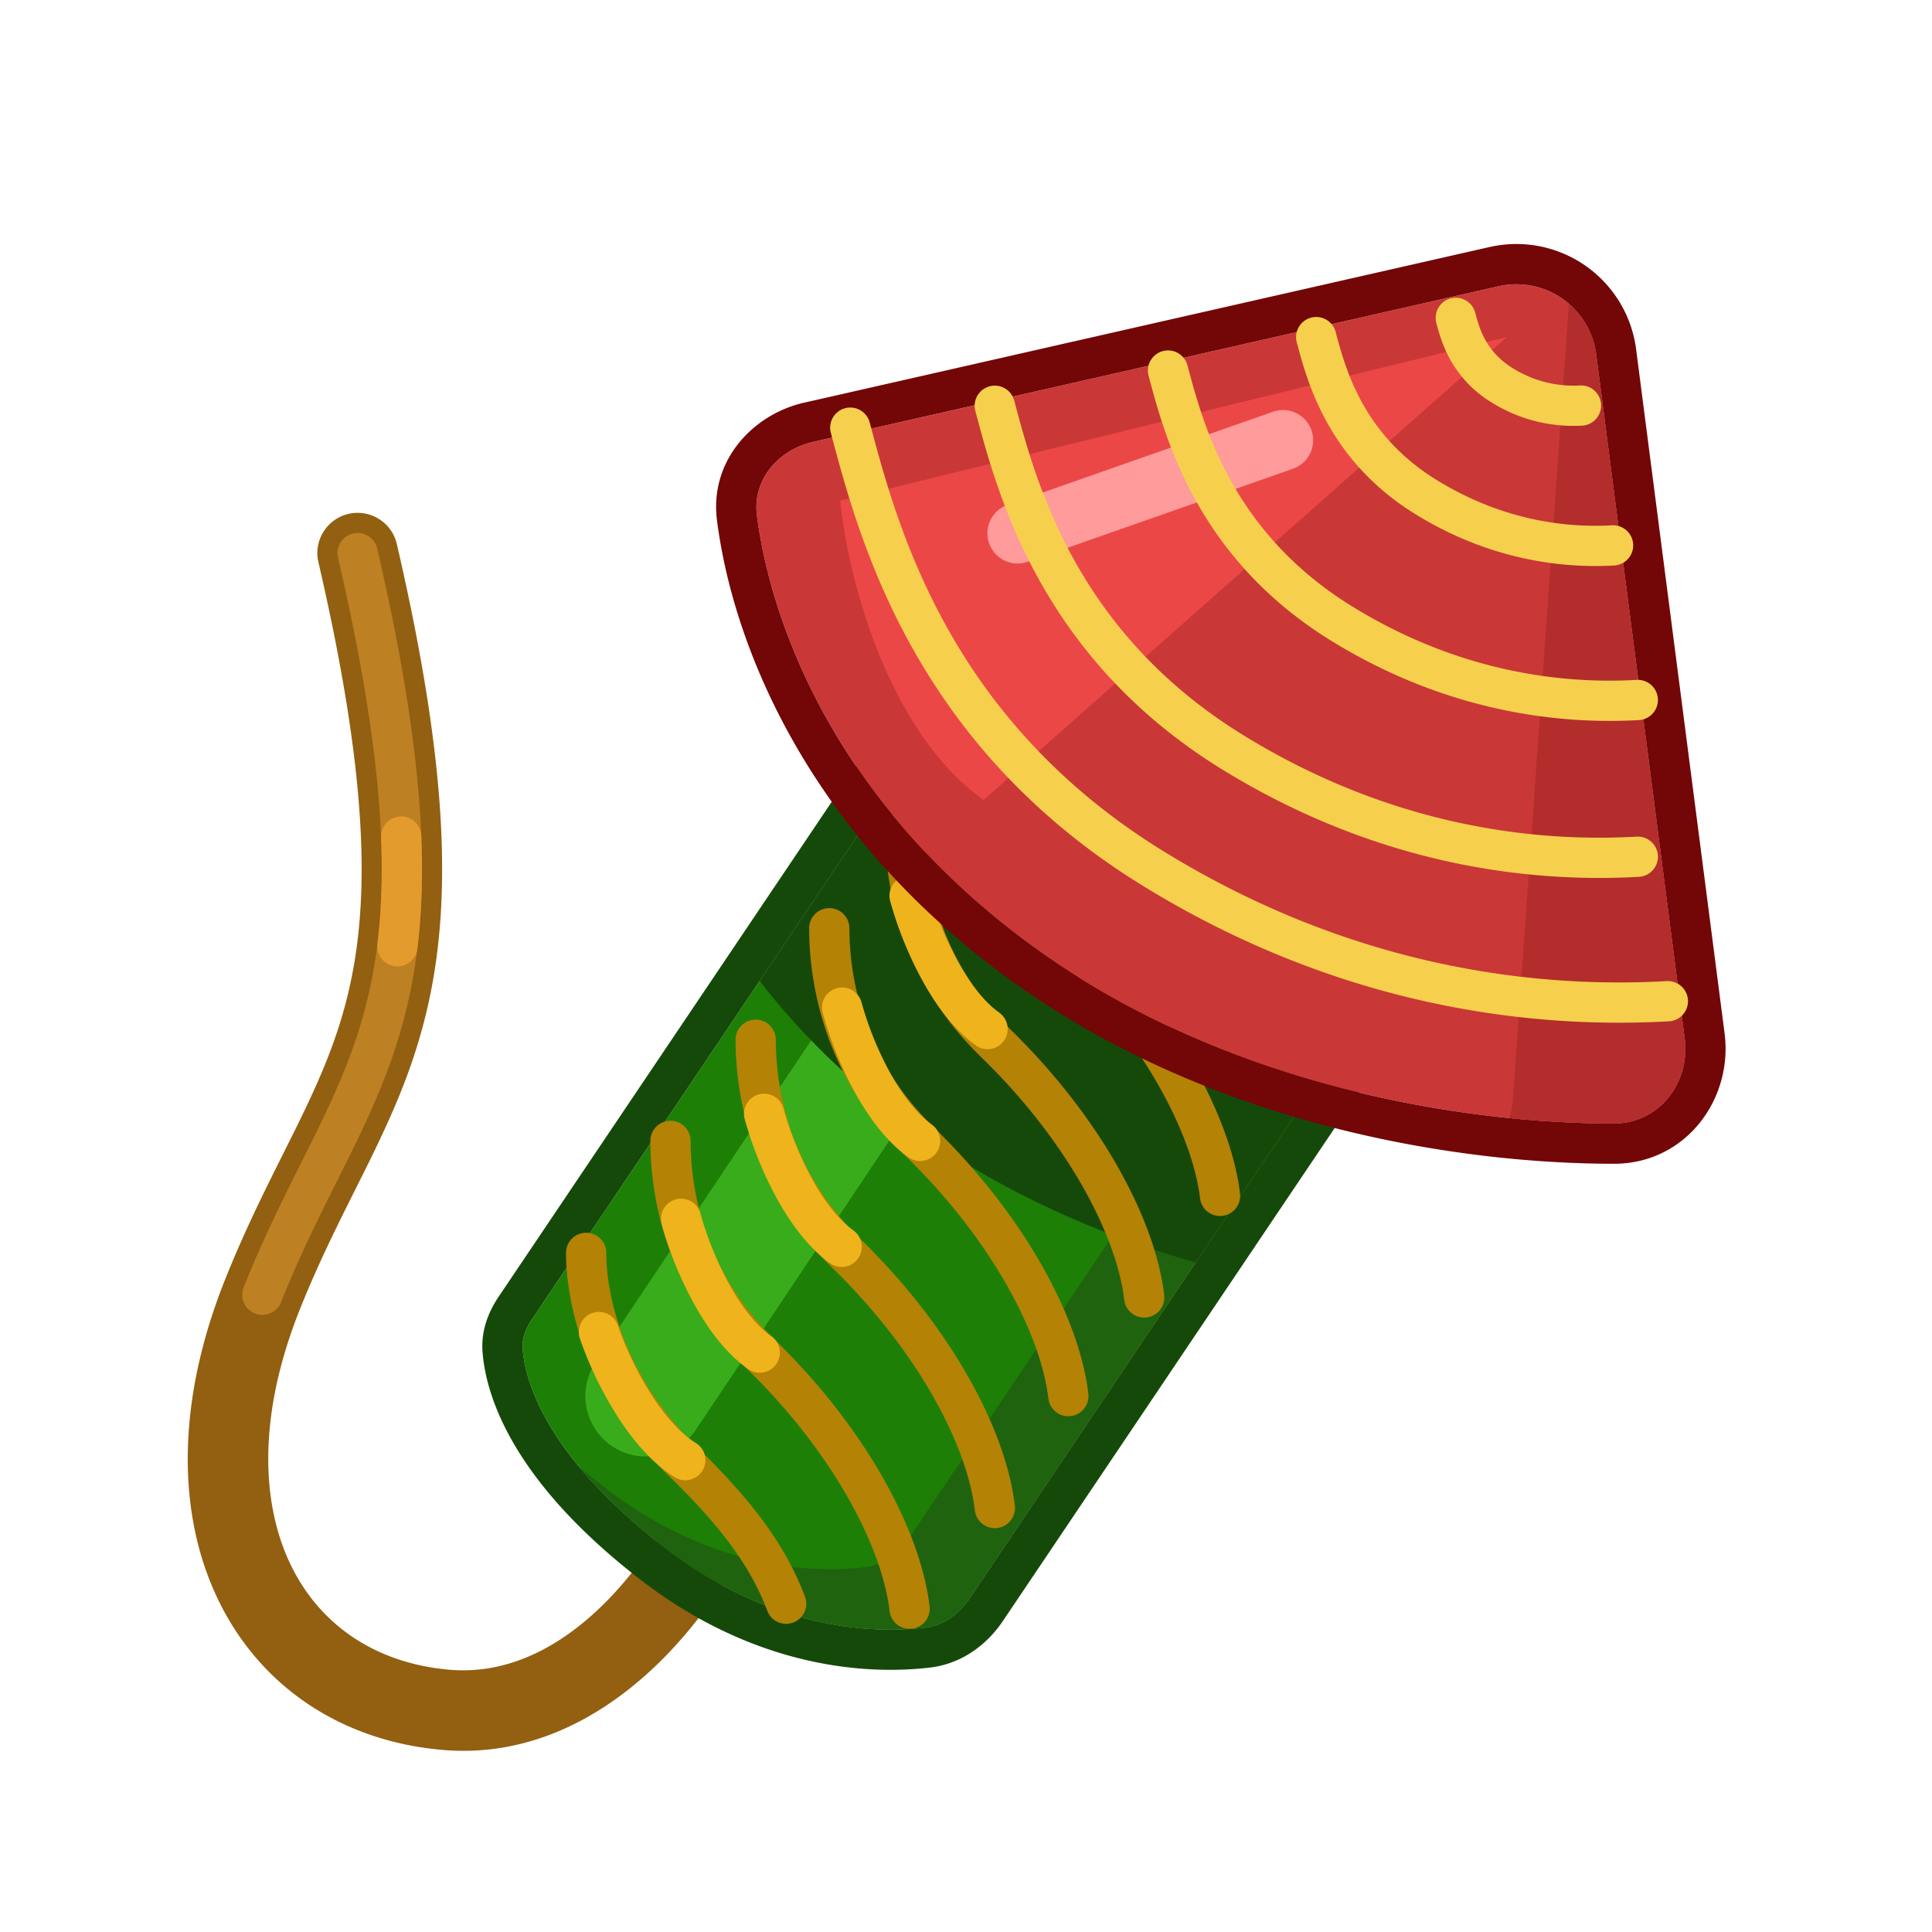 <?xml version="1.0" standalone="no"?><!DOCTYPE svg PUBLIC "-//W3C//DTD SVG 1.1//EN" "http://www.w3.org/Graphics/SVG/1.1/DTD/svg11.dtd"><svg t="1729153432496" class="icon" viewBox="0 0 1024 1024" version="1.1" xmlns="http://www.w3.org/2000/svg" p-id="5458" xmlns:xlink="http://www.w3.org/1999/xlink" width="200" height="200"><path d="M184.725 272.373a21.333 21.333 0 0 1 25.6 15.957c29.003 125.152 29.152 197.28 14.091 254.432-7.456 28.32-18.432 52.085-30.037 75.552-2.091 4.224-4.192 8.427-6.315 12.661-9.739 19.467-19.669 39.307-29.195 63.179-22.4 56.117-20.384 102.656-4.949 134.912 15.211 31.765 44.651 52.448 84.171 55.915 32.32 2.827 61.227-13.195 85.024-37.952 23.851-24.811 39.861-55.755 45.824-75.445a21.333 21.333 0 0 1 40.832 12.363c-7.851 25.952-27.232 62.837-55.893 92.651-28.725 29.877-69.483 55.264-119.509 50.88-53.696-4.693-96.853-33.867-118.933-79.989-21.845-45.632-21.803-105.003 3.808-169.152 10.251-25.696 21.109-47.371 30.891-66.912l5.995-12.021c11.317-22.88 20.704-43.509 27.029-67.52 12.523-47.509 13.909-111.787-14.4-233.92a21.333 21.333 0 0 1 15.968-25.6z" fill="#935F10" p-id="5459"></path><path d="M187.136 282.763a10.667 10.667 0 0 1 12.8 7.979c28.821 124.395 28.587 194.56 14.165 249.301-7.168 27.243-17.749 50.229-29.291 73.547-2.048 4.149-4.128 8.299-6.229 12.491-9.749 19.488-19.915 39.787-29.621 64.117a10.667 10.667 0 1 1-19.819-7.904c10.08-25.237 20.693-46.464 30.475-65.984 2.069-4.128 4.096-8.181 6.08-12.181 11.381-23.019 21.173-44.437 27.776-69.515 13.152-49.92 14.155-116.171-14.325-239.051a10.667 10.667 0 0 1 7.989-12.8z" fill="#BD8023" p-id="5460"></path><path d="M212.203 432.736a10.667 10.667 0 0 1 11.093 10.219c0.907 22.325 0.107 41.931-2.059 59.669a10.667 10.667 0 1 1-21.173-2.581c2.016-16.469 2.773-34.912 1.92-56.213a10.667 10.667 0 0 1 10.219-11.093z" fill="#E49B2D" p-id="5461"></path><path d="M589.867 241.728a42.667 42.667 0 0 1 59.221-11.573l157.376 105.92a42.667 42.667 0 0 1 11.573 59.221l-304.171 451.947c-5.493 8.171-13.653 14.229-23.424 15.403-25.451 3.04-80.192 2.496-138.443-42.645-63.328-49.067-73.728-88.512-74.987-105.141-0.427-5.643 1.813-10.965 4.971-15.648L589.867 241.728z" fill="#1D7F05" p-id="5462"></path><path d="M661.003 212.459l157.376 105.92a64 64 0 0 1 17.355 88.821l-304.171 451.947c-8.075 12-21.227 22.613-38.581 24.683-29.397 3.52-90.219 2.507-154.048-46.965-67.061-51.979-81.387-96.565-83.189-120.405-0.928-12.352 4.043-22.475 8.533-29.163l307.893-457.472a64 64 0 0 1 88.832-17.365z m-11.915 17.707a42.667 42.667 0 0 0-59.221 11.563L281.984 699.211c-3.157 4.693-5.387 10.005-4.96 15.648 1.248 16.64 11.648 56.064 74.976 105.141 58.251 45.152 112.992 45.685 138.453 42.645 9.771-1.173 17.92-7.232 23.413-15.403l304.171-451.947a42.667 42.667 0 0 0-11.573-59.221l-157.376-105.92z" fill="#154909" p-id="5463"></path><path d="M306.965 777.419c10.773 12.992 25.344 27.317 45.035 42.581 58.251 45.152 112.992 45.685 138.453 42.645 9.771-1.173 17.92-7.232 23.413-15.403l304.171-451.947a42.667 42.667 0 0 0-11.573-59.221l-15.445-10.4a42.603 42.603 0 0 1-4.981 37.621l-304.171 451.947c-5.493 8.171-13.653 14.229-23.424 15.403-25.451 3.04-80.192 2.496-138.443-42.645a361.6 361.6 0 0 1-13.035-10.581z" fill="#1F630E" p-id="5464"></path><path d="M584.043 378.699a32 32 0 0 1 8.8 44.395l-224 334.667a32 32 0 0 1-53.184-35.605l224-334.667a32 32 0 0 1 44.384-8.789z" fill="#39AC1B" p-id="5465"></path><path d="M402.645 519.925l157.141-233.493L689.088 257.067l97.995 65.963 12.832 99.2-166.197 246.933c-50.24-14.304-102.571-36.843-150.016-71.264-33.824-24.544-60.373-51.189-81.067-77.973z" fill="#154909" p-id="5466"></path><path d="M439.531 481.333a10.667 10.667 0 0 1 10.667 10.667c0 22.805 5.707 67.616 44.277 105.056 48.896 47.445 77.728 101.877 82.368 141.664a10.667 10.667 0 1 1-21.195 2.475c-3.883-33.323-29.312-83.499-76.032-128.832-44.288-42.987-50.752-94.432-50.752-120.363a10.667 10.667 0 0 1 10.667-10.667zM479.733 429.056a10.667 10.667 0 0 1 10.667 10.667c0 22.805 5.717 67.616 44.288 105.056 48.885 47.445 77.717 101.867 82.368 141.653a10.667 10.667 0 1 1-21.195 2.485c-3.883-33.323-29.323-83.499-76.032-128.832-44.288-42.987-50.763-94.432-50.763-120.363a10.667 10.667 0 0 1 10.667-10.667zM519.947 375.435a10.667 10.667 0 0 1 10.667 10.667c0 22.816 5.707 67.627 44.277 105.067 48.896 47.445 77.728 101.867 82.368 141.653a10.667 10.667 0 0 1-21.184 2.485c-3.893-33.323-29.333-83.499-76.032-128.843-44.288-42.987-50.773-94.432-50.773-120.363a10.667 10.667 0 0 1 10.667-10.667zM400.533 540.427a10.667 10.667 0 0 1 10.667 10.667c0 22.805 5.717 67.627 44.288 105.056 48.885 47.456 77.717 101.877 82.357 141.664a10.667 10.667 0 1 1-21.184 2.475c-3.883-33.323-29.323-83.488-76.032-128.832-44.288-42.987-50.763-94.432-50.763-120.363a10.667 10.667 0 0 1 10.667-10.667zM355.371 594.037a10.667 10.667 0 0 1 10.667 10.667c0 22.805 5.717 67.627 44.288 105.067 48.896 47.445 77.728 101.867 82.368 141.653a10.667 10.667 0 1 1-21.195 2.475c-3.883-33.312-29.323-83.488-76.032-128.832-44.288-42.987-50.763-94.432-50.763-120.363a10.667 10.667 0 0 1 10.667-10.667zM310.667 653.387a10.667 10.667 0 0 1 10.667 10.667c0 21.963 8.725 64.736 47.765 102.624 27.253 26.453 46.741 50.741 57.557 79.573a10.667 10.667 0 0 1-19.979 7.499c-9.173-24.501-26.059-46.155-52.437-71.765-43.819-42.528-54.24-91.147-54.24-117.931a10.667 10.667 0 0 1 10.667-10.667z" fill="#B48204" p-id="5467"></path><path d="M402.283 580.021a10.667 10.667 0 0 1 13.035 7.595c2.037 7.765 6.507 20.693 13.099 33.493 6.699 13.024 14.976 24.683 24.117 31.211a10.667 10.667 0 0 1-12.395 17.355c-13.259-9.461-23.435-24.693-30.688-38.795a198.133 198.133 0 0 1-14.763-37.835 10.667 10.667 0 0 1 7.595-13.024zM358.293 635.68a10.667 10.667 0 0 1 13.013 7.605c2.048 7.755 6.517 20.693 13.12 33.493 6.688 13.013 14.965 24.672 24.107 31.211A10.667 10.667 0 1 1 396.139 725.333c-13.259-9.472-23.435-24.704-30.688-38.795a198.123 198.123 0 0 1-14.763-37.835 10.667 10.667 0 0 1 7.595-13.035zM314.08 695.893a10.667 10.667 0 0 1 13.493 6.752c2.528 7.616 7.819 20.235 15.211 32.597 7.52 12.565 16.523 23.659 26.069 29.6a10.667 10.667 0 0 1-11.275 18.112c-13.835-8.597-24.96-23.147-33.099-36.757a198.272 198.272 0 0 1-17.152-36.811 10.667 10.667 0 0 1 6.752-13.493zM443.627 523.733a10.667 10.667 0 0 1 13.013 7.595 177.067 177.067 0 0 0 13.12 33.493c6.688 13.013 14.965 24.672 24.107 31.2a10.667 10.667 0 0 1-12.395 17.365c-13.259-9.472-23.435-24.704-30.688-38.795a198.155 198.155 0 0 1-14.763-37.835 10.667 10.667 0 0 1 7.595-13.035zM479.381 464.427a10.667 10.667 0 0 1 13.035 7.605c2.037 7.765 6.507 20.693 13.099 33.504 6.699 13.013 14.976 24.672 24.107 31.2a10.667 10.667 0 0 1-12.395 17.365c-13.248-9.472-23.424-24.704-30.677-38.805a198.155 198.155 0 0 1-14.763-37.835 10.667 10.667 0 0 1 7.595-13.024z" fill="#EFB31C" p-id="5468"></path><path d="M430.901 234.24l363.349-82.517a42.667 42.667 0 0 1 51.765 36.139l46.891 362.613c3.051 23.552-13.728 45.013-37.472 45.013-77.653 0-204.299-18.539-307.733-93.589-103.872-75.371-139.147-170.496-146.528-228.896-2.368-18.731 11.307-34.592 29.728-38.773z" fill="#CA3737" p-id="5469"></path><path d="M426.176 213.429l363.349-82.507a64 64 0 0 1 77.653 54.197l46.891 362.624c4.48 34.72-20.469 69.077-58.635 69.077-80.149 0-211.84-18.987-320.256-97.653-109.216-79.253-147.136-179.968-155.168-243.488-4.021-31.861 19.392-56.171 46.165-62.251z m368.075-61.707l-363.349 82.507c-18.411 4.181-32.096 20.043-29.728 38.773 7.381 58.4 42.656 153.525 146.528 228.896 103.435 75.051 230.08 93.589 307.733 93.589 23.744 0 40.523-21.461 37.472-45.013l-46.891-362.613a42.667 42.667 0 0 0-51.765-36.139z" fill="#730606" p-id="5470"></path><path d="M800 592.619c20.235 2.027 38.933 2.88 55.435 2.88 23.744 0 40.523-21.472 37.472-45.013l-46.891-362.624a42.453 42.453 0 0 0-14.517-26.901l-0.085 1.749-29.579 420.171a42.699 42.699 0 0 1-1.824 9.739z" fill="#B32D2D" p-id="5471"></path><path d="M445.333 265.333l353.333-86.667-277.333 245.333c-52.267-37.333-72.448-121.333-76-158.667z" fill="#EC4747" p-id="5472"></path><path d="M695.093 228.043a16 16 0 0 1-9.803 20.395L544.64 297.771a16 16 0 1 1-10.592-30.197l140.672-49.333a16 16 0 0 1 20.384 9.803z" fill="#FF9B9B" p-id="5473"></path><path d="M447.925 216.363a10.667 10.667 0 0 1 13.045 7.563l0.117 0.427c14.613 54.869 41.643 156.48 155.179 226.571 110.357 68.117 212.459 72.128 267.147 69.088a10.667 10.667 0 0 1 1.173 21.312c-57.312 3.179-164.224-1.067-279.52-72.245-120.768-74.549-149.675-183.157-164.491-238.859l-0.213-0.811a10.667 10.667 0 0 1 7.563-13.045z" fill="#F6D04D" p-id="5474"></path><path d="M524.512 204.757a10.667 10.667 0 0 1 13.056 7.573l0.075 0.288c11.456 43.061 32.523 122.208 121.024 176.843 86.24 53.227 166.005 56.363 208.725 53.984a10.667 10.667 0 1 1 1.173 21.301c-45.333 2.517-129.92-0.853-221.109-57.131-95.733-59.093-118.656-145.248-130.325-189.131l-0.181-0.672a10.667 10.667 0 0 1 7.563-13.056z" fill="#F6D04D" p-id="5475"></path><path d="M616.341 186.091a10.667 10.667 0 0 1 13.045 7.573l0.043 0.16c8.341 31.339 23.477 88.213 87.147 127.52 62.336 38.485 119.957 40.736 150.816 39.019a10.667 10.667 0 1 1 1.173 21.301c-33.472 1.867-95.904-0.64-163.189-42.165-70.901-43.765-87.893-107.637-96.459-139.819l-0.149-0.533a10.667 10.667 0 0 1 7.573-13.056z" fill="#F6D04D" p-id="5476"></path><path d="M694.869 168.363a10.667 10.667 0 0 1 13.056 7.563v0.021c5.248 19.68 14.475 54.347 53.408 78.379 38.496 23.776 74.048 25.152 93.067 24.096a10.667 10.667 0 0 1 1.184 21.301c-21.653 1.205-62.016-0.427-105.461-27.243-46.165-28.491-57.248-70.165-62.709-90.667l-0.107-0.405a10.667 10.667 0 0 1 7.573-13.045zM768.853 158.165a10.667 10.667 0 0 1 13.045 7.563c2.155 8.085 5.547 20.565 19.765 29.344a60.608 60.608 0 0 0 35.605 9.237 10.667 10.667 0 1 1 1.173 21.301 81.941 81.941 0 0 1-47.979-12.373c-21.547-13.301-26.741-32.875-29.109-41.771l-0.064-0.256a10.667 10.667 0 0 1 7.563-13.045z" fill="#F6D04D" p-id="5477"></path></svg>